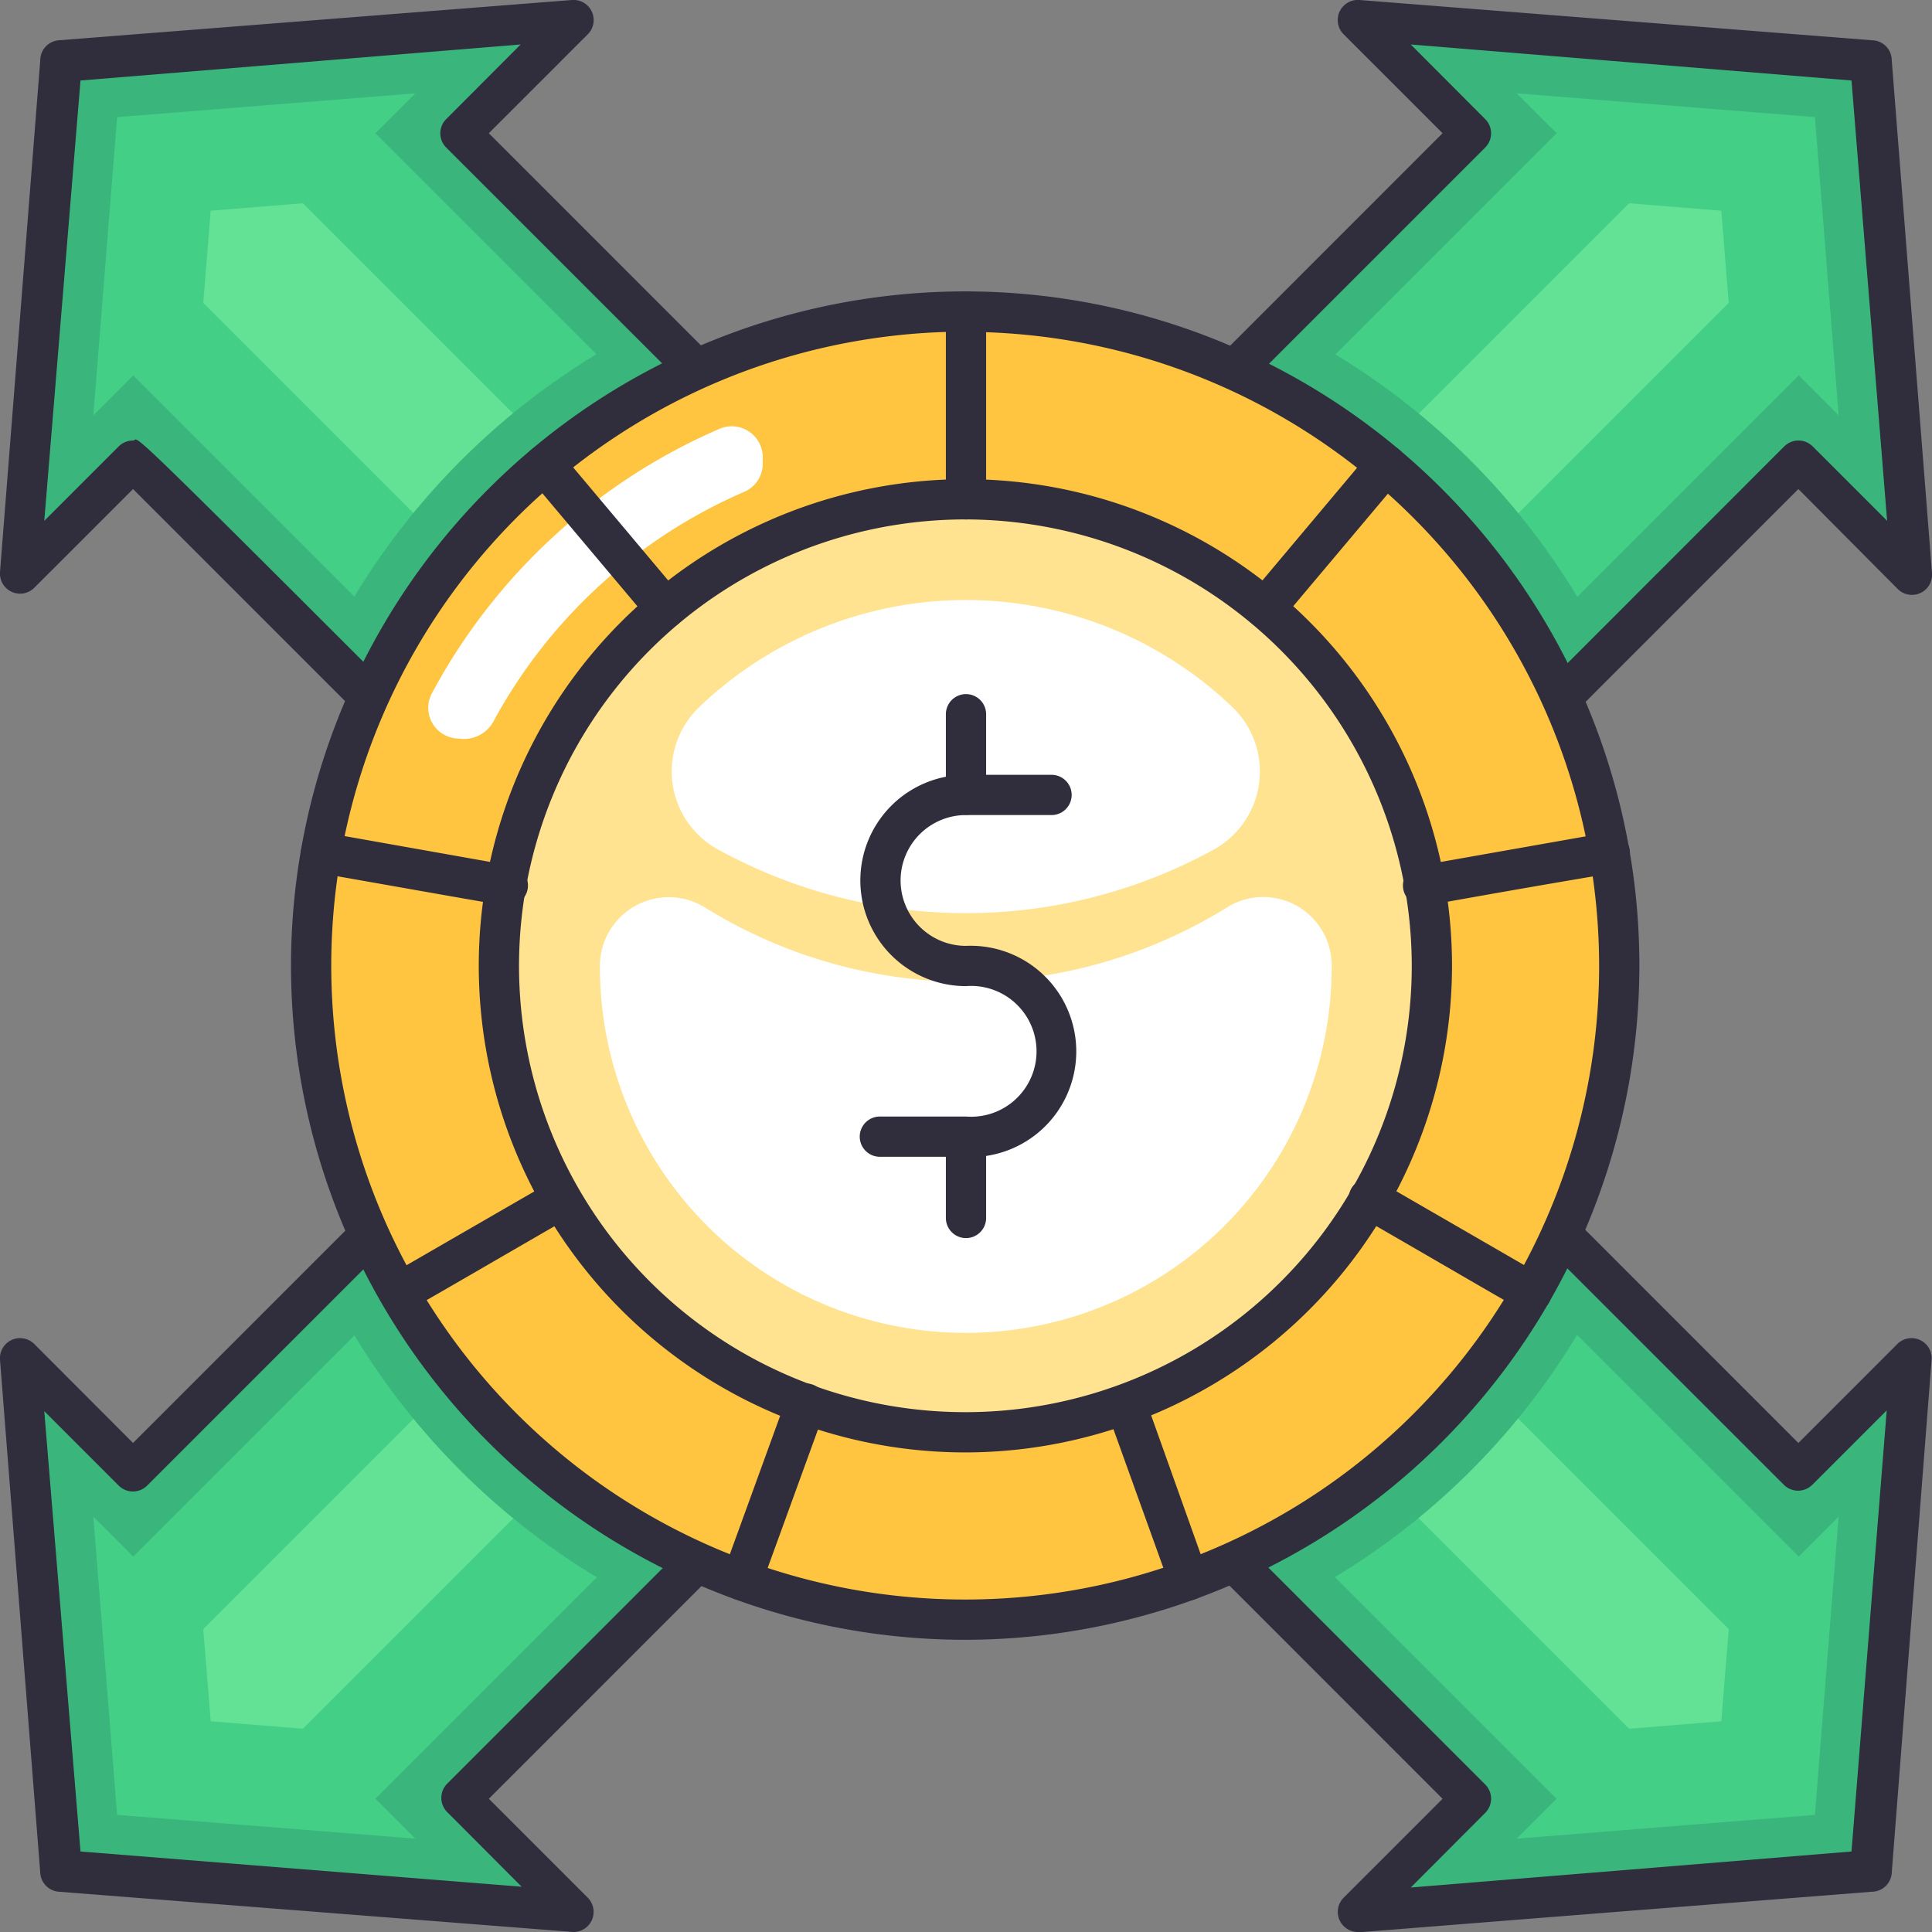 <svg xmlns="http://www.w3.org/2000/svg" viewBox="0 0 96 96"><rect x="0" y="0" width="96" height="96" fill="#808080" stroke="none"/><defs><style>.cls-1{fill:#3ab67d;}.cls-2{fill:#44cf87;}.cls-3{fill:#63e296;}.cls-4{fill:#302d3d;}.cls-5{fill:#ffc541;}.cls-6{fill:#fff;}.cls-7{fill:#ffe391;}</style></defs><title>Expantion</title><g id="Expantion"><path class="cls-1" d="M95,28.51l-5.62-5.62L22.89,89.38,28.51,95,3,93,1,67.49l5.62,5.62L73.11,6.62,67.49,1,93,3Z"/><polygon class="cls-2" points="5.82 90.18 4.64 75.37 6.62 77.35 77.35 6.62 75.37 4.64 90.18 5.82 91.36 20.63 89.38 18.65 18.65 89.38 20.63 91.36 5.82 90.18"/><polygon class="cls-3" points="10.47 85.53 10.1 80.95 80.95 10.1 85.53 10.47 85.9 15.05 15.05 85.9 10.47 85.53"/><path class="cls-1" d="M95,67.49,93,93,67.49,95l5.62-5.62L6.62,22.89,1,28.51,3,3,28.51,1,22.89,6.62,89.38,73.11Z"/><polygon class="cls-2" points="77.35 89.38 6.62 18.65 4.64 20.63 5.82 5.82 20.63 4.64 18.65 6.62 89.38 77.35 91.36 75.37 90.18 90.18 75.37 91.36 77.35 89.38"/><polygon class="cls-3" points="10.1 15.05 10.47 10.47 15.05 10.1 85.9 80.95 85.53 85.53 80.95 85.9 10.1 15.05"/><path class="cls-1" d="M79.87,32.4A35.62,35.62,0,0,0,63.62,16.11L48,31.73,32.37,16.1A35.7,35.7,0,0,0,16.11,32.38L31.73,48,16.11,63.62A35.6,35.6,0,0,0,32.4,79.87L48,64.27,63.59,79.86A35.49,35.49,0,0,0,79.86,63.59L64.27,48Z"/><path class="cls-4" d="M28.5,96,2.94,94A1,1,0,0,1,2,93.05L0,67.57a1,1,0,0,1,1.7-.79L6.61,71.7,71.68,6.62,66.77,1.71A1,1,0,0,1,67.55,0L93,2A1,1,0,0,1,94,3l2,25.48a1,1,0,0,1-1.7.79L89.36,24.3,24.29,89.38l4.91,4.91A1,1,0,0,1,28.5,96ZM4,92l21.92,1.75-3.7-3.71a1,1,0,0,1,0-1.41L88.66,22.18a1,1,0,0,1,1.41,0l3.7,3.7L92,4,70.1,2.21l3.7,3.71a1,1,0,0,1,0,1.41L7.31,73.82a1,1,0,0,1-1.41,0l-3.7-3.7Z"/><path class="cls-4" d="M67.47,96a1,1,0,0,1-.7-1.71l4.91-4.91L6.61,24.3,1.69,29.22A1,1,0,0,1,0,28.43L2,3A1,1,0,0,1,2.94,2L28.42,0a1,1,0,0,1,.78,1.71L24.29,6.62,89.36,71.7l4.92-4.92a1,1,0,0,1,1.7.79L94,93.05A1,1,0,0,1,93,94C63.42,96.33,67.89,96,67.47,96ZM6.61,21.89c.64,0-3.92-4.33,67.19,66.78a1,1,0,0,1,0,1.41l-3.7,3.71L92,92l1.75-21.92-3.7,3.7a1,1,0,0,1-1.41,0L22.17,7.33a1,1,0,0,1,0-1.41l3.7-3.71L4,4,2.2,25.88l3.7-3.7A1,1,0,0,1,6.61,21.89Z"/><path class="cls-5" d="M79.89,41.78c-5-24.72-34.51-34.62-53.22-18.3a32.49,32.49,0,1,0,53.22,18.3ZM68.13,59.47A23.18,23.18,0,1,1,46.87,24.84C65.11,24,77.22,43.7,68.13,59.47Z"/><path class="cls-6" d="M21.45,34.47a1.53,1.53,0,0,0,1.37,2.23,1.66,1.66,0,0,0,1.68-.82A25.84,25.84,0,0,1,37,24.43,1.52,1.52,0,0,0,37.9,23v-.28a1.54,1.54,0,0,0-2.13-1.42A29.48,29.48,0,0,0,21.45,34.47Z"/><circle class="cls-7" cx="47.99" cy="47.99" r="23.18" transform="translate(-19.88 47.99) rotate(-45)"/><path class="cls-6" d="M66.17,48a18.18,18.18,0,0,1-36.36.1,3.42,3.42,0,0,1,5.23-3,24.61,24.61,0,0,0,25.91,0A3.4,3.4,0,0,1,66.17,48Z"/><path class="cls-6" d="M35.66,42.2a4.42,4.42,0,0,1-.89-7.09,19.15,19.15,0,0,1,26.44,0,4.43,4.43,0,0,1-.89,7.1A25.57,25.57,0,0,1,35.66,42.2Z"/><path class="cls-4" d="M48,81.48A33.5,33.5,0,1,1,81.46,48,33.53,33.53,0,0,1,48,81.48Zm0-65A31.5,31.5,0,1,0,79.46,48,31.53,31.53,0,0,0,48,16.49Z"/><path class="cls-4" d="M48,72.17A24.18,24.18,0,1,1,72.15,48,24.21,24.21,0,0,1,48,72.17Zm0-46.36A22.18,22.18,0,1,0,70.15,48,22.21,22.21,0,0,0,48,25.81Z"/><path class="cls-4" d="M48,57.48H43.72a1,1,0,0,1,0-2H48A3.25,3.25,0,1,0,48,49a5.25,5.25,0,0,1,0-10.5h4.25a1,1,0,0,1,0,2H48A3.25,3.25,0,0,0,48,47a5.25,5.25,0,1,1,0,10.49Z"/><path class="cls-4" d="M48,61.52a1,1,0,0,1-1-1v-4a1,1,0,1,1,2,0v4A1,1,0,0,1,48,61.52Z"/><path class="cls-4" d="M48,40.49a1,1,0,0,1-1-1v-4a1,1,0,0,1,2,0v4A1,1,0,0,1,48,40.49Z"/><path class="cls-4" d="M48,25.81a1,1,0,0,1-1-1V15.49a1,1,0,0,1,2,0v9.32A1,1,0,0,1,48,25.81Z"/><path class="cls-4" d="M33.07,31.23a1,1,0,0,1-.77-.36l-6-7.13a1,1,0,0,1,1.53-1.29l6,7.14A1,1,0,0,1,33.07,31.23Z"/><path class="cls-4" d="M25.14,45c-.13,0-2.7-.46-9.34-1.63a1,1,0,0,1,.34-2L25.32,43a1,1,0,0,1-.18,2Z"/><path class="cls-4" d="M19.83,65.23a1,1,0,0,1-.5-1.86l8.07-4.66a1,1,0,0,1,1,1.73C19.62,65.51,20.21,65.23,19.83,65.23Z"/><path class="cls-4" d="M36.86,79.52a1,1,0,0,1-.94-1.34l3.18-8.75a1,1,0,1,1,1.88.68L37.8,78.86A1,1,0,0,1,36.86,79.52Z"/><path class="cls-4" d="M59.08,79.52a1,1,0,0,1-.93-.66L55,70.11a1,1,0,0,1,1.88-.68L60,78.18A1,1,0,0,1,59.08,79.52Z"/><path class="cls-4" d="M76.11,65.23c-.38,0,.22.28-8.56-4.79a1,1,0,1,1,1-1.73l8.06,4.66A1,1,0,0,1,76.11,65.23Z"/><path class="cls-4" d="M70.8,45a1,1,0,0,1-.17-2l9.17-1.62a1,1,0,0,1,.35,2C73.5,44.5,70.93,45,70.8,45Z"/><path class="cls-4" d="M62.87,31.23a1,1,0,0,1-.77-1.64l6-7.14a1,1,0,0,1,1.53,1.29l-6,7.13A1,1,0,0,1,62.87,31.23Z"/></g></svg>
